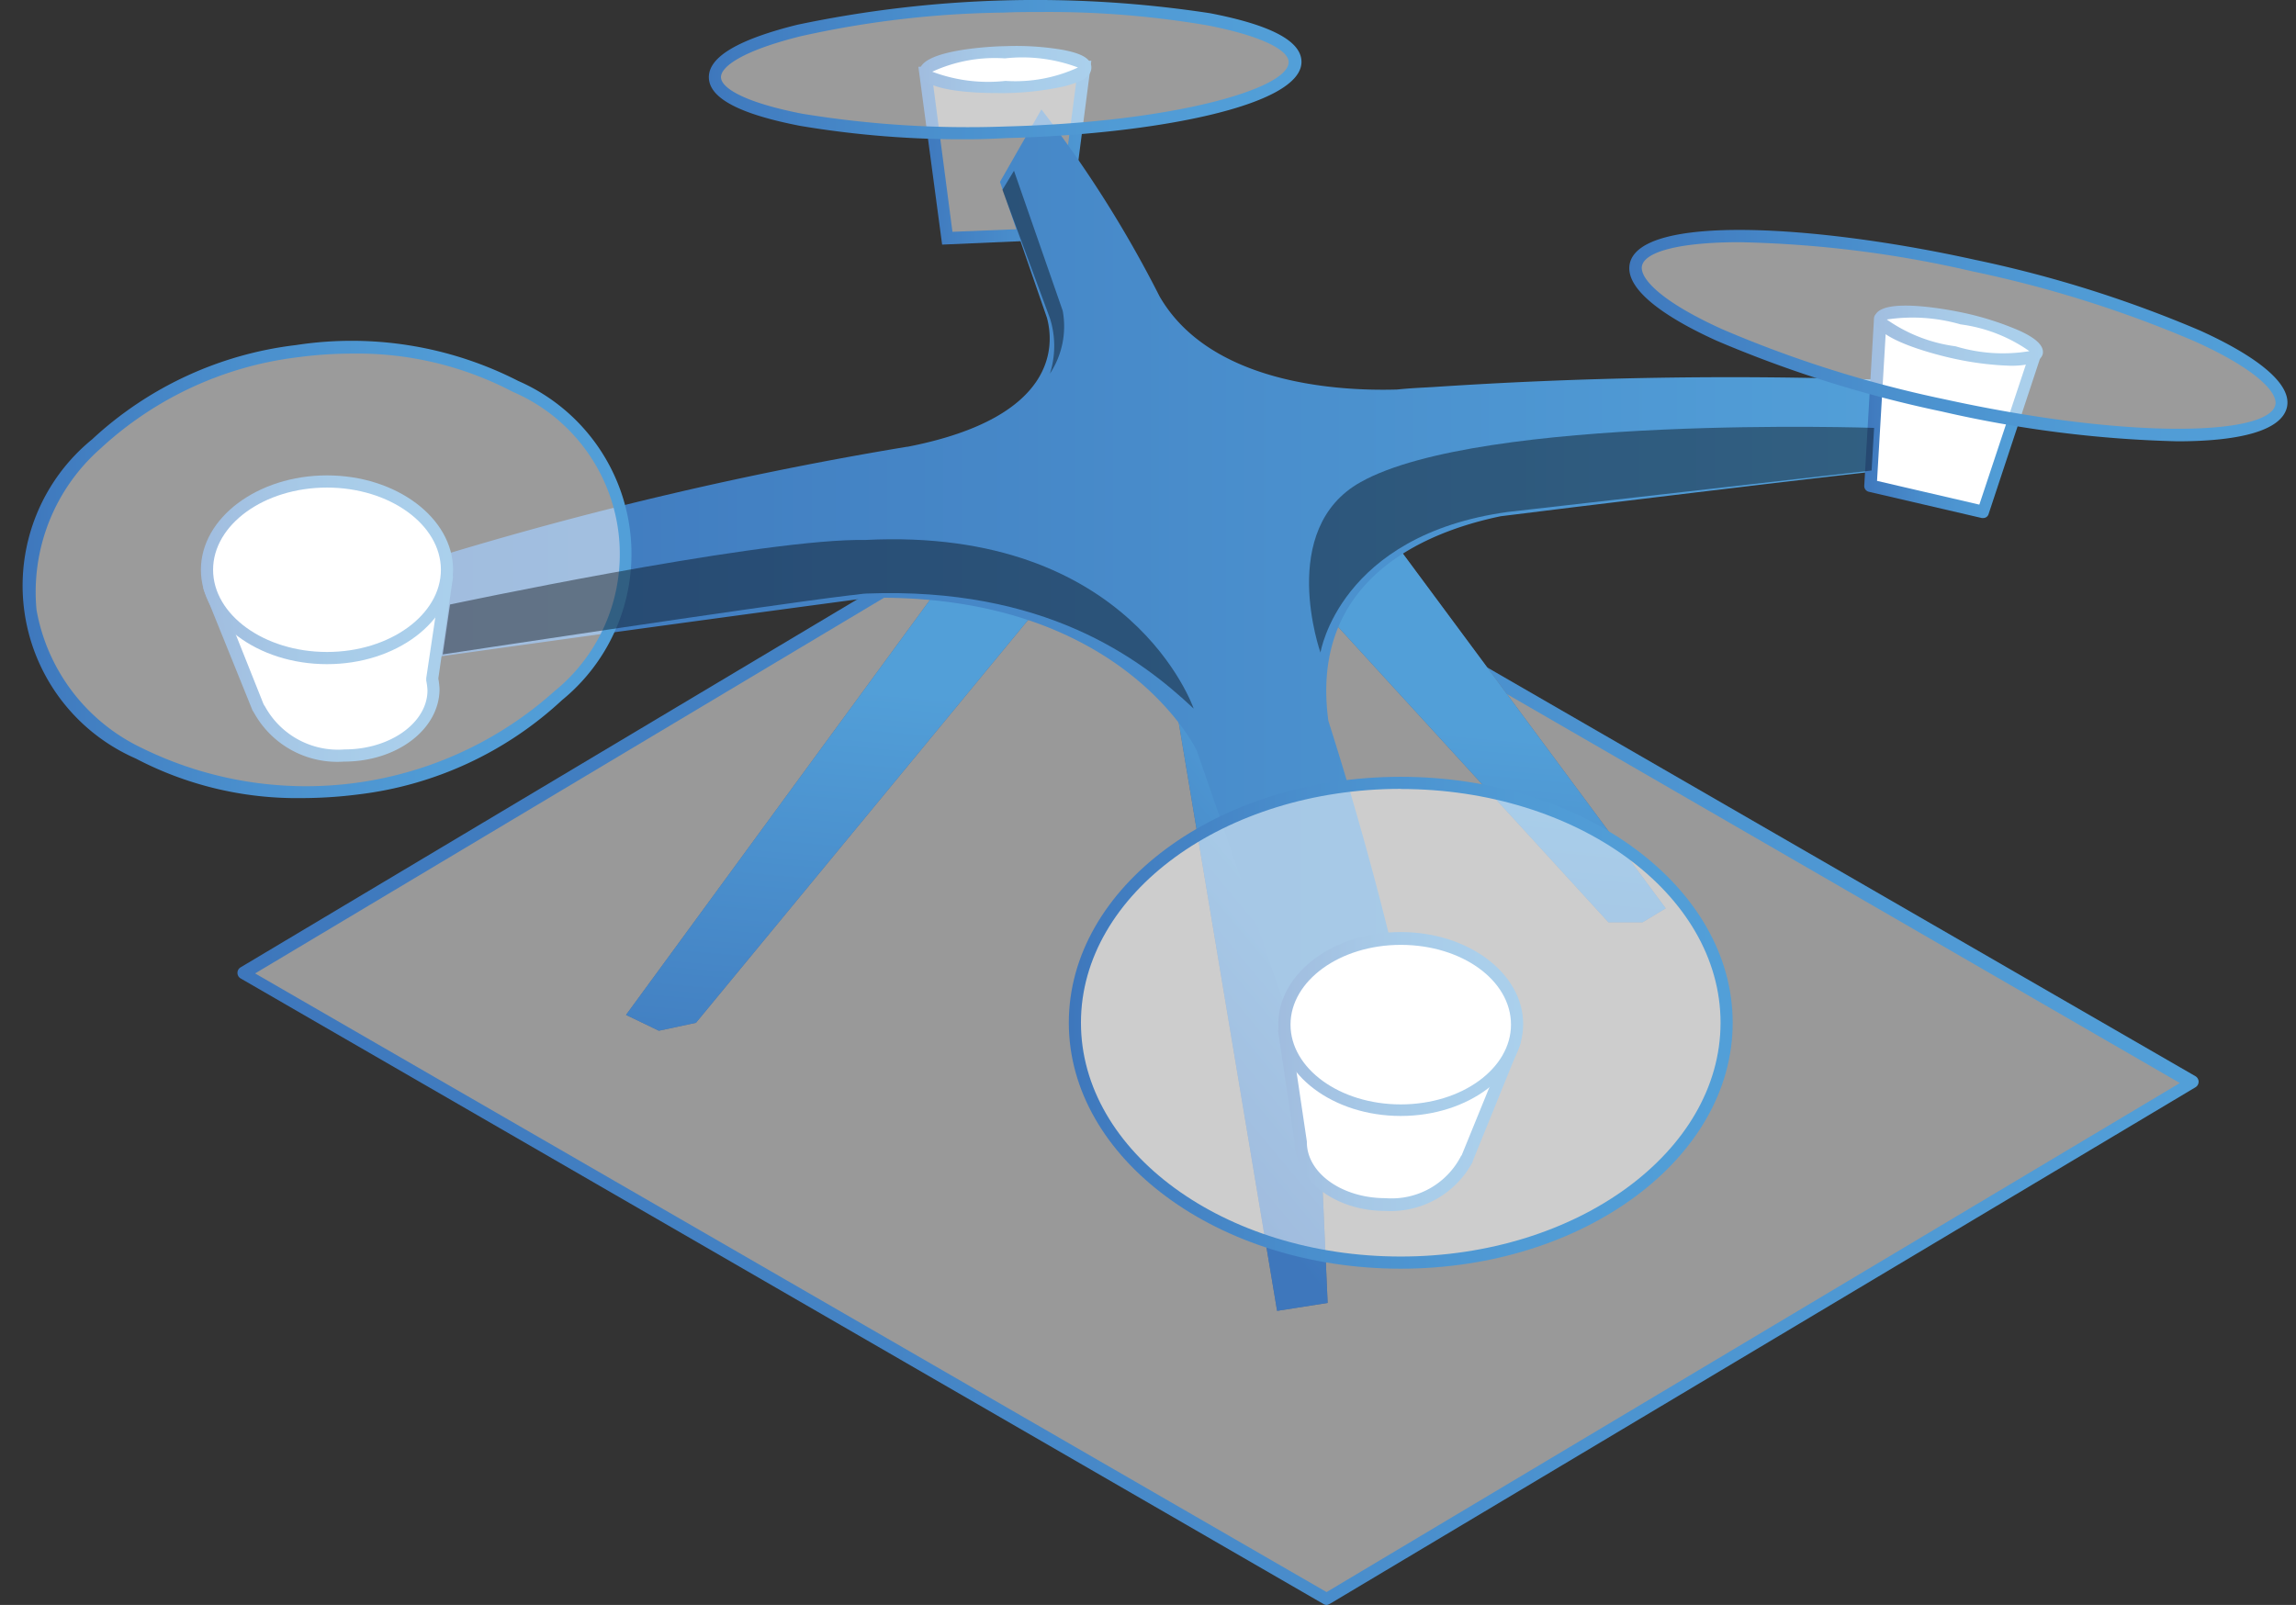 <svg xmlns="http://www.w3.org/2000/svg" xmlns:xlink="http://www.w3.org/1999/xlink" viewBox="330 835 84 58.73">
  <rect x="330" y="835" width="84" height="58.73" fill="#333333" stroke="none"/>
  <defs>
    <style>
      .cls-1, .cls-3, .cls-5 {
        fill: #fff;
      }

      .cls-1 {
        opacity: 0.5;
      }

      .cls-2 {
        fill: url(#linear-gradient);
      }

      .cls-3 {
        opacity: 0.51;
      }

      .cls-4 {
        fill: url(#linear-gradient-2);
      }

      .cls-6 {
        fill: url(#linear-gradient-3);
      }

      .cls-7 {
        fill: #5f6f87;
      }

      .cls-8 {
        fill: url(#linear-gradient-4);
      }

      .cls-9 {
        fill: url(#linear-gradient-5);
      }

      .cls-10 {
        fill: url(#linear-gradient-6);
      }

      .cls-11 {
        fill: url(#linear-gradient-7);
      }

      .cls-12 {
        fill: url(#linear-gradient-8);
      }

      .cls-13 {
        fill: url(#linear-gradient-9);
      }

      .cls-14 {
        fill: url(#linear-gradient-10);
      }

      .cls-15 {
        fill: url(#linear-gradient-11);
      }

      .cls-16 {
        fill: url(#linear-gradient-12);
      }

      .cls-17 {
        fill: url(#linear-gradient-13);
      }

      .cls-18 {
        fill: url(#linear-gradient-14);
      }

      .cls-19 {
        fill: url(#linear-gradient-15);
      }

      .cls-20 {
        fill: url(#linear-gradient-16);
      }

      .cls-21 {
        fill: url(#linear-gradient-17);
      }

      .cls-22 {
        opacity: 0.4;
      }
    </style>
    <linearGradient id="linear-gradient" y1="0.5" x2="1" y2="0.5" gradientUnits="objectBoundingBox">
      <stop offset="0" stop-color="#3e77bc"/>
      <stop offset="1" stop-color="#529fd8"/>
    </linearGradient>
    <linearGradient id="linear-gradient-2" x1="0.002" y1="0.5" x2="1.003" y2="0.5" gradientUnits="objectBoundingBox">
      <stop offset="0" stop-color="#3e77bc"/>
      <stop offset="0.047" stop-color="#407bbf"/>
      <stop offset="0.366" stop-color="#4a8fcd"/>
      <stop offset="0.685" stop-color="#509bd5"/>
      <stop offset="1" stop-color="#529fd8"/>
    </linearGradient>
    <linearGradient id="linear-gradient-3" x1="-0.002" y1="0.501" x2="0.998" y2="0.501" xlink:href="#linear-gradient-2"/>
    <linearGradient id="linear-gradient-4" x1="0.438" y1="1.284" x2="0.524" y2="0.222" xlink:href="#linear-gradient"/>
    <linearGradient id="linear-gradient-5" x1="0.409" y1="0.803" x2="0.636" y2="0.043" xlink:href="#linear-gradient"/>
    <linearGradient id="linear-gradient-6" x1="0.403" y1="1.749" x2="0.505" y2="0.503" xlink:href="#linear-gradient"/>
    <linearGradient id="linear-gradient-7" x1="0" y1="0.5" x2="1" y2="0.5" xlink:href="#linear-gradient"/>
    <linearGradient id="linear-gradient-8" x1="0.001" y1="0.498" x2="1.004" y2="0.498" xlink:href="#linear-gradient-2"/>
    <linearGradient id="linear-gradient-9" x1="-0.001" y1="0.496" x2="0.997" y2="0.496" xlink:href="#linear-gradient-2"/>
    <linearGradient id="linear-gradient-10" x1="0.002" y1="0.5" x2="0.999" y2="0.5" xlink:href="#linear-gradient-2"/>
    <linearGradient id="linear-gradient-11" x1="0.001" y1="0.503" x2="0.999" y2="0.503" xlink:href="#linear-gradient-2"/>
    <linearGradient id="linear-gradient-12" x1="0.001" y1="0.501" x2="0.999" y2="0.501" xlink:href="#linear-gradient-2"/>
    <linearGradient id="linear-gradient-13" x1="0" y1="0.5" x2="0.999" y2="0.5" xlink:href="#linear-gradient-2"/>
    <linearGradient id="linear-gradient-14" x1="0" y1="0.499" x2="1" y2="0.499" xlink:href="#linear-gradient-2"/>
    <linearGradient id="linear-gradient-15" x1="0" y1="0.499" x2="1" y2="0.499" xlink:href="#linear-gradient-2"/>
    <linearGradient id="linear-gradient-16" x1="0" y1="0.5" x2="1" y2="0.5" xlink:href="#linear-gradient-2"/>
    <linearGradient id="linear-gradient-17" x1="0" y1="0.5" x2="1" y2="0.5" xlink:href="#linear-gradient-2"/>
  </defs>
  <g id="icon_25" data-name="icon 25" transform="translate(277.085 699.468)">
    <g id="Group_3260" data-name="Group 3260" transform="translate(61.602 152.003)">
      <path id="Path_4451" data-name="Path 4451" class="cls-1" d="M164.183,233.484l-31.642,18.9L92.9,229.5l31.642-18.9Z" transform="translate(-92.677 -210.344)"/>
      <g id="Group_3259" data-name="Group 3259">
        <path id="Path_4452" data-name="Path 4452" class="cls-2" d="M131.764,251.709a.2.2,0,0,1-.111-.022L92.011,228.78a.236.236,0,0,1,0-.4l31.664-18.9a.2.2,0,0,1,.223,0l39.641,22.884a.236.236,0,0,1,0,.4l-31.664,18.9A.376.376,0,0,1,131.764,251.709ZM92.546,228.6l39.2,22.639,31.218-18.628-39.2-22.662Z" transform="translate(-91.9 -209.45)"/>
      </g>
    </g>
    <g id="Group_3262" data-name="Group 3262" transform="translate(86.514 137.754)">
      <path id="Path_4453" data-name="Path 4453" class="cls-3" d="M204.9,146.8l.8,6.039,4.234-.156.78-6.083Z" transform="translate(-204.633 -146.355)"/>
      <g id="Group_3261" data-name="Group 3261" transform="translate(0 0)">
        <path id="Path_4454" data-name="Path 4454" class="cls-4" d="M204.569,152.229l-.869-6.507,6.328-.223-.847,6.529Zm-.357-6.083.735,5.615,3.833-.156.735-5.638Z" transform="translate(-203.7 -145.5)"/>
      </g>
    </g>
    <g id="Group_3263" data-name="Group 3263" transform="translate(86.558 137.213)">
      <path id="Path_4455" data-name="Path 4455" class="cls-5" d="M210.637,144.639c0-.357-1.315-.6-2.941-.557-1.6.045-2.919.357-2.9.713,0,.357,1.315.6,2.941.557S210.659,145,210.637,144.639Z" transform="translate(-204.598 -143.853)"/>
      <path id="Path_4456" data-name="Path 4456" class="cls-6" d="M206.752,144.8c-.824,0-2.83-.067-2.852-.78-.022-.824,2.785-.936,3.12-.936a10.138,10.138,0,0,1,2.117.134c.713.134,1.047.334,1.047.646s-.312.512-1,.691a10.823,10.823,0,0,1-2.095.245Zm-2.384-.78a5.781,5.781,0,0,0,2.674.334,5.473,5.473,0,0,0,2.652-.49,5.781,5.781,0,0,0-2.674-.334A5.473,5.473,0,0,0,204.367,144.016Z" transform="translate(-203.899 -143.075)"/>
    </g>
    <path id="Path_4457" data-name="Path 4457" class="cls-7" d="M167.153,232,155.7,247.643l1.2.579,1.359-.29,12.233-14.84Z" transform="translate(-79.882 -74.972)"/>
    <path id="Path_4458" data-name="Path 4458" class="cls-7" d="M245.6,249.1l3.788,22.662,1.849-.29-.958-21.748Z" transform="translate(-149.75 -88.261)"/>
    <path id="Path_4459" data-name="Path 4459" class="cls-7" d="M272.463,224.9l9.871,13.325-.847.512H280.24l-10.54-11.52Z" transform="translate(-168.479 -69.454)"/>
    <path id="Path_4460" data-name="Path 4460" class="cls-8" d="M167.153,232,155.7,247.643l1.2.579,1.359-.29,12.233-14.84Z" transform="translate(-79.882 -74.972)"/>
    <path id="Path_4461" data-name="Path 4461" class="cls-9" d="M245.6,249.1l3.788,22.662,1.849-.29-.958-21.748Z" transform="translate(-149.75 -88.261)"/>
    <path id="Path_4462" data-name="Path 4462" class="cls-10" d="M272.463,224.9l9.871,13.325-.847.512H280.24l-10.54-11.52Z" transform="translate(-168.479 -69.454)"/>
    <path id="Path_4463" data-name="Path 4463" class="cls-11" d="M170.349,163.394a163.687,163.687,0,0,0-16.467.267h0c-.423.022-.869.045-1.292.089-2.273.067-6.863-.245-8.69-3.409a42.717,42.717,0,0,0-4.323-6.841l-1.515,2.652,1.716,4.969c.245.891.513,3.632-5.1,4.724h-.022a133.563,133.563,0,0,0-19.252,4.679v3.3s7.509-1.07,17.849-2.451c9.292-.178,12.01,5.593,12.01,5.593l3.454,10,3.922-1.8s-.869-3.966-2.563-9.292h0c-.691-5.1,3.409-6.885,6.306-7.487l2.7-.334h0c3.877-.468,7.688-.936,11.275-1.337v-3.32Z" transform="translate(-48.562 -13.964)"/>
    <g id="Group_3264" data-name="Group 3264" transform="translate(121.119 146.979)">
      <path id="Path_4464" data-name="Path 4464" class="cls-5" d="M366.061,189.092l-1.939,5.794L360,193.928l.379-6.128Z" transform="translate(-359.777 -187.599)"/>
      <path id="Path_4465" data-name="Path 4465" class="cls-12" d="M363.345,194.409H363.3l-4.122-.958a.217.217,0,0,1-.178-.223l.357-6.128a.188.188,0,0,1,.089-.156.24.24,0,0,1,.178-.045l5.682,1.292c.067.022.111.045.134.111a.252.252,0,0,1,.022.178l-1.916,5.794A.2.2,0,0,1,363.345,194.409Zm-3.877-1.359,3.743.869,1.783-5.37-5.192-1.181Z" transform="translate(-359 -186.9)"/>
    </g>
    <g id="Group_3265" data-name="Group 3265" transform="translate(121.49 146.714)">
      <path id="Path_4466" data-name="Path 4466" class="cls-5" d="M361.591,186.926c.067-.334,1.4-.334,2.986,0s2.785.891,2.719,1.248c-.067.334-1.4.334-2.986,0C362.75,187.817,361.524,187.26,361.591,186.926Z" transform="translate(-361.382 -186.46)"/>
      <path id="Path_4467" data-name="Path 4467" class="cls-13" d="M365.662,187.915a11.25,11.25,0,0,1-2.117-.267c-.312-.067-3.053-.691-2.874-1.515h0c.178-.8,2.941-.223,3.253-.156a10.9,10.9,0,0,1,2.028.646q.969.435.869.869C366.732,187.8,366.242,187.915,365.662,187.915Zm-4.546-1.693a5.665,5.665,0,0,0,2.518.98,5.945,5.945,0,0,0,2.7.178,5.665,5.665,0,0,0-2.518-.98A6.33,6.33,0,0,0,361.117,186.222Z" transform="translate(-360.663 -185.712)"/>
    </g>
    <g id="Group_3266" data-name="Group 3266" transform="translate(99.677 171.245)">
      <path id="Path_4468" data-name="Path 4468" class="cls-5" d="M272.3,299.084a14.4,14.4,0,0,0-1.849-1.315c-.267-.045-2.964-.869-3.186-.869s-3.365,1.8-3.365,1.8l.6,4.055c0,1.248,1.382,2.273,3.1,2.273a3.126,3.126,0,0,0,2.986-1.671h0Z" transform="translate(-263.649 -296.655)"/>
      <path id="Path_4469" data-name="Path 4469" class="cls-14" d="M266.7,304.4c-1.827,0-3.3-1.114-3.32-2.5l-.6-4.033a.2.2,0,0,1,.111-.223c3.186-1.849,3.409-1.849,3.476-1.849a19.725,19.725,0,0,1,2.139.579c.512.156,1,.29,1.092.312a13.219,13.219,0,0,1,1.961,1.359.235.235,0,0,1,.067.267l-1.738,4.278v.022A3.405,3.405,0,0,1,266.7,304.4Zm-3.454-6.44.579,3.9v.022c0,1.136,1.292,2.05,2.875,2.05a2.854,2.854,0,0,0,2.763-1.538.022.022,0,0,1,.022-.022l1.671-4.1a13.867,13.867,0,0,0-1.627-1.159c-.111-.022-.49-.134-1.136-.312-.668-.2-1.783-.513-2.005-.557C266.123,296.335,264.607,297.182,263.248,297.961Z" transform="translate(-262.775 -295.8)"/>
    </g>
    <g id="Group_3267" data-name="Group 3267" transform="translate(60.358 154.533)">
      <path id="Path_4470" data-name="Path 4470" class="cls-5" d="M95.89,223.872S92.659,222,92.414,222c-.223,0-3.008.847-3.3.914a16.172,16.172,0,0,0-1.916,1.359l1.783,4.412H89a3.26,3.26,0,0,0,3.12,1.738c1.783,0,3.253-1.07,3.253-2.384a2.455,2.455,0,0,0-.045-.4Z" transform="translate(-87.004 -221.733)"/>
      <path id="Path_4471" data-name="Path 4471" class="cls-15" d="M91.462,229.669a3.483,3.483,0,0,1-3.3-1.8c-.022-.022-.022-.045-.045-.067l-1.783-4.412a.244.244,0,0,1,.067-.267,13.525,13.525,0,0,1,2.005-1.4c.089-.022.6-.156,1.136-.312a18.977,18.977,0,0,1,2.206-.6c.067,0,.29,0,3.588,1.894a.226.226,0,0,1,.111.223l-.535,3.7a2.756,2.756,0,0,1,.045.4C94.939,228.51,93.379,229.669,91.462,229.669Zm-2.941-2.095c.022.022.022.045.045.067a3.046,3.046,0,0,0,2.919,1.582c1.671,0,3.03-.98,3.03-2.161a2.222,2.222,0,0,0-.045-.357v-.089l.535-3.588c-1.4-.8-2.964-1.671-3.231-1.76-.2.022-1.359.379-2.072.579-.646.178-1.047.312-1.159.334a14.03,14.03,0,0,0-1.693,1.2Zm3.209-6.284Z" transform="translate(-86.319 -220.8)"/>
    </g>
    <g id="Group_3268" data-name="Group 3268" transform="translate(99.683 169.64)">
      <ellipse id="Ellipse_419" data-name="Ellipse 419" class="cls-5" cx="4.256" cy="3.142" rx="4.256" ry="3.142" transform="translate(0.223 0.223)"/>
      <path id="Path_4472" data-name="Path 4472" class="cls-16" d="M267.279,295.329c-2.473,0-4.479-1.515-4.479-3.365s2.005-3.365,4.479-3.365,4.479,1.515,4.479,3.365S269.752,295.329,267.279,295.329Zm0-6.261c-2.228,0-4.033,1.315-4.033,2.919s1.8,2.919,4.033,2.919,4.033-1.315,4.033-2.919C271.312,290.36,269.507,289.068,267.279,289.068Z" transform="translate(-262.8 -288.6)"/>
    </g>
    <g id="Group_3269" data-name="Group 3269" transform="translate(60.265 152.928)">
      <ellipse id="Ellipse_420" data-name="Ellipse 420" class="cls-5" cx="4.39" cy="3.231" rx="4.39" ry="3.231" transform="translate(0.223 0.223)"/>
      <path id="Path_4473" data-name="Path 4473" class="cls-17" d="M90.513,220.508c-2.54,0-4.613-1.56-4.613-3.454s2.072-3.454,4.613-3.454,4.613,1.56,4.613,3.454C95.1,218.948,93.053,220.508,90.513,220.508Zm0-6.462c-2.3,0-4.167,1.359-4.167,3.008s1.872,3.008,4.167,3.008,4.167-1.359,4.167-3.008S92.808,214.046,90.513,214.046Z" transform="translate(-85.9 -213.6)"/>
    </g>
    <g id="Group_3271" data-name="Group 3271" transform="translate(78.848 135.533)">
      <path id="Path_4474" data-name="Path 4474" class="cls-3" d="M191.612,138.628c-.045-1.27-4.813-2.184-10.673-2.005-5.86.156-10.584,1.315-10.54,2.585s4.813,2.184,10.673,2.005C186.91,141.057,191.634,139.9,191.612,138.628Z" transform="translate(-170.153 -136.362)"/>
      <g id="Group_3270" data-name="Group 3270" transform="translate(0 0)">
        <path id="Path_4475" data-name="Path 4475" class="cls-18" d="M178.858,140.628a35.7,35.7,0,0,1-6.217-.49c-2.184-.423-3.32-1-3.342-1.76s1.07-1.4,3.231-1.939a42.331,42.331,0,0,1,15.108-.423c2.184.423,3.32,1,3.342,1.76.045,1.649-5.5,2.674-10.763,2.808C179.749,140.606,179.3,140.628,178.858,140.628Zm2.563-4.657c-.446,0-.891,0-1.337.022a35.951,35.951,0,0,0-7.442.869c-2.139.535-2.9,1.114-2.9,1.493s.8.914,2.964,1.337a37.541,37.541,0,0,0,7.465.468c6.128-.156,10.362-1.382,10.339-2.362,0-.379-.8-.914-2.964-1.337A34.619,34.619,0,0,0,181.421,135.971Z" transform="translate(-169.298 -135.533)"/>
      </g>
    </g>
    <g id="Group_3273" data-name="Group 3273" transform="translate(112.194 142.659)">
      <ellipse id="Ellipse_421" data-name="Ellipse 421" class="cls-3" cx="2.629" cy="12.077" rx="2.629" ry="12.077" transform="matrix(0.214, -0.977, 0.977, 0.214, 0, 5.137)"/>
      <g id="Group_3272" data-name="Group 3272" transform="translate(0.328 1.285)">
        <path id="Path_4476" data-name="Path 4476" class="cls-19" d="M340.468,181.016a43.019,43.019,0,0,1-8.623-1.092,43.86,43.86,0,0,1-8.222-2.585c-1.582-.713-3.409-1.8-3.186-2.83.4-1.8,6.8-1.426,12.634-.134a43.86,43.86,0,0,1,8.222,2.585c1.582.713,3.409,1.8,3.186,2.808C344.278,180.637,342.718,181.016,340.468,181.016Zm-16.021-7.286c-2.139,0-3.454.334-3.565.869-.089.423.624,1.27,2.941,2.317a42.886,42.886,0,0,0,8.133,2.563c6.819,1.493,11.854,1.315,12.1.2.089-.423-.624-1.27-2.941-2.317a42.886,42.886,0,0,0-8.133-2.563A41.236,41.236,0,0,0,324.446,173.73Z" transform="translate(-320.417 -173.279)"/>
      </g>
    </g>
    <g id="Group_3275" data-name="Group 3275" transform="translate(52.915 146.892)">
      <ellipse id="Ellipse_422" data-name="Ellipse 422" class="cls-3" cx="10.963" cy="8.066" rx="10.963" ry="8.066" transform="translate(0 2.995) rotate(-7.851)"/>
      <g id="Group_3274" data-name="Group 3274" transform="translate(0.827 1.127)">
        <path id="Path_4477" data-name="Path 4477" class="cls-20" d="M66.826,208.29a12.687,12.687,0,0,1-6.061-1.448,6.905,6.905,0,0,1-1.6-11.676,13.247,13.247,0,0,1,7.465-3.454,13.382,13.382,0,0,1,8.133,1.315,6.905,6.905,0,0,1,1.6,11.676,13.247,13.247,0,0,1-7.465,3.454A16.441,16.441,0,0,1,66.826,208.29ZM68.7,192.024a15.159,15.159,0,0,0-2.005.134,12.906,12.906,0,0,0-7.22,3.342,6.992,6.992,0,0,0-2.34,5.9h0a6.94,6.94,0,0,0,3.855,5.058,13.61,13.61,0,0,0,15.085-2.072,6.461,6.461,0,0,0-1.515-10.963A12.245,12.245,0,0,0,68.7,192.024Z" transform="translate(-56.626 -191.572)"/>
      </g>
    </g>
    <g id="Group_3277" data-name="Group 3277" transform="translate(92.018 163.958)">
      <ellipse id="Ellipse_423" data-name="Ellipse 423" class="cls-3" cx="11.921" cy="8.779" rx="11.921" ry="8.779" transform="translate(0.223 0.223)"/>
      <g id="Group_3276" data-name="Group 3276" transform="translate(0 0)">
        <path id="Path_4478" data-name="Path 4478" class="cls-21" d="M240.544,281.1c-6.685,0-12.144-4.033-12.144-9s5.437-9,12.144-9c6.685,0,12.144,4.033,12.144,9S247.229,281.1,240.544,281.1Zm0-17.559c-6.44,0-11.7,3.833-11.7,8.557s5.236,8.557,11.7,8.557c6.44,0,11.7-3.833,11.7-8.557S246.984,263.546,240.544,263.546Z" transform="translate(-228.4 -263.1)"/>
      </g>
    </g>
    <path id="Path_4479" data-name="Path 4479" class="cls-22" d="M288.5,205.662s-14.372-.49-18.784,1.983c-3.075,1.716-1.471,6.239-1.471,6.239s.691-4.3,6.863-5.147l13.3-1.515Z" transform="translate(-167.02 -54.472)"/>
    <path id="Path_4480" data-name="Path 4480" class="cls-22" d="M217.5,164.291l1.738,4.7a3.349,3.349,0,0,1,0,2.028,3.143,3.143,0,0,0,.468-2.3l-1.783-5.125Z" transform="translate(-127.911 -21.813)"/>
    <path id="Path_4481" data-name="Path 4481" class="cls-22" d="M125.6,228.3s11.565-1.76,14.885-2.161c.267-.022.49-.067.624-.067,6.484-.245,9.983,2.34,11.966,4.211,0,0-2.273-6.663-12.01-6.172h-.334c-4.078.067-14.863,2.362-14.863,2.362Z" transform="translate(-56.489 -68.82)"/>
  </g>
</svg>
